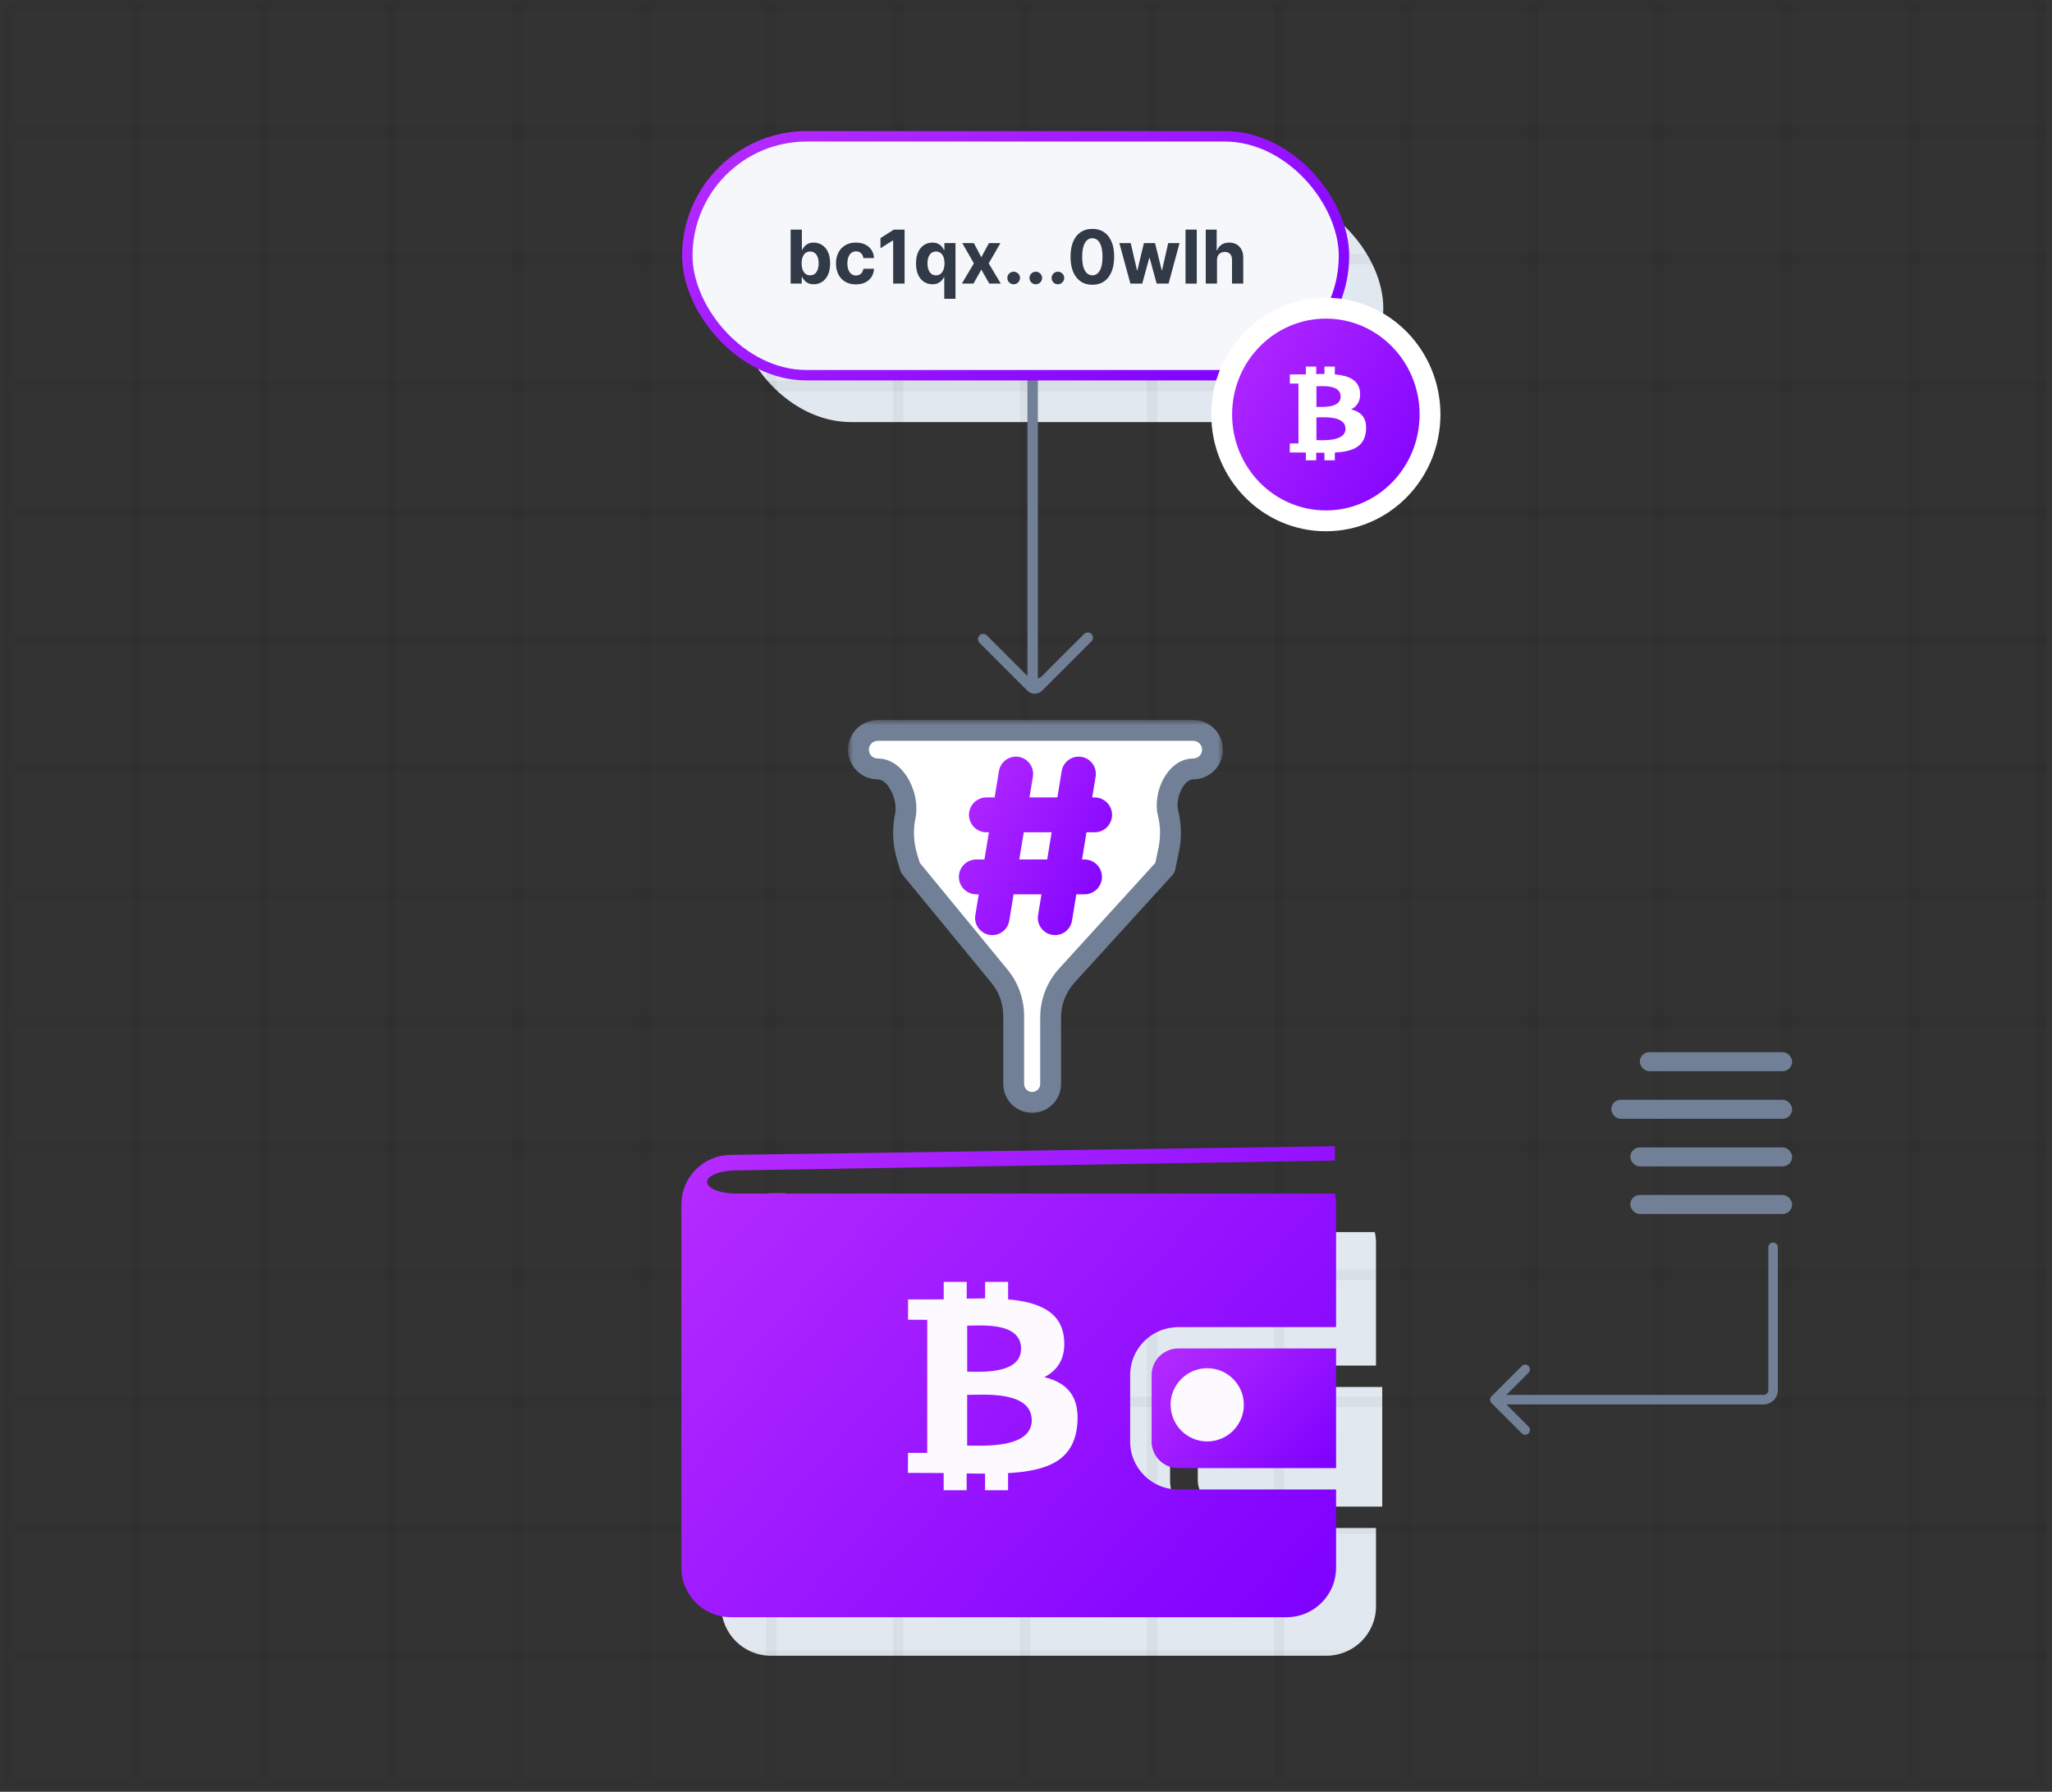 <svg width="197" height="172" viewBox="0 0 197 172" fill="none" xmlns="http://www.w3.org/2000/svg">
<rect x="0" y="0" width="197" height="172" fill="#333333" stroke="none"/>
<path fill-rule="evenodd" clip-rule="evenodd" d="M114.991 135.689C114.991 134.281 116.138 133.139 117.552 133.139H132.7V144.624H117.552C116.138 144.624 114.991 143.482 114.991 142.075V135.689Z" fill="#E2E8F0"/>
<path d="M116.953 131.088H132.101V119.308C132.101 118.952 132.059 118.607 131.984 118.272H74.502C72.965 118.272 71.719 117.773 71.719 117.159C71.719 116.545 72.965 116.046 74.502 116.046H75.734L75.38 114.559H74.019C71.384 114.559 69.248 116.685 69.248 119.308V154.193C69.248 156.815 71.384 158.941 74.019 158.941H127.33C129.965 158.941 132.101 156.817 132.101 154.193V146.677H116.953C114.404 146.677 112.331 144.613 112.331 142.076V135.69C112.331 133.153 114.404 131.089 116.953 131.089V131.088Z" fill="#E2E8F0"/>
<rect x="70.758" y="18.585" width="62.043" height="21.934" rx="10.967" fill="#E2E8F0"/>
<line x1="195.916" y1="170.625" x2="195.916" y2="0.488" stroke="black" stroke-opacity="0.04"/>
<line x1="171.541" y1="170.625" x2="171.541" y2="0.488" stroke="black" stroke-opacity="0.04"/>
<line x1="183.729" y1="170.625" x2="183.729" y2="0.488" stroke="black" stroke-opacity="0.04"/>
<line x1="147.166" y1="170.625" x2="147.166" y2="0.488" stroke="black" stroke-opacity="0.04"/>
<line x1="159.354" y1="170.625" x2="159.354" y2="0.488" stroke="black" stroke-opacity="0.04"/>
<line x1="122.791" y1="170.625" x2="122.791" y2="0.488" stroke="black" stroke-opacity="0.04"/>
<line x1="134.979" y1="170.625" x2="134.979" y2="0.488" stroke="black" stroke-opacity="0.04"/>
<line x1="98.416" y1="170.625" x2="98.416" y2="0.488" stroke="black" stroke-opacity="0.04"/>
<line x1="110.604" y1="170.625" x2="110.604" y2="0.488" stroke="black" stroke-opacity="0.04"/>
<line x1="74.041" y1="170.625" x2="74.041" y2="0.488" stroke="black" stroke-opacity="0.04"/>
<line x1="86.228" y1="170.625" x2="86.229" y2="0.488" stroke="black" stroke-opacity="0.04"/>
<line x1="196.416" y1="0.5" x2="1.416" y2="0.5" stroke="black" stroke-opacity="0.04"/>
<line x1="196.416" y1="24.875" x2="1.416" y2="24.875" stroke="black" stroke-opacity="0.04"/>
<line x1="196.416" y1="49.25" x2="1.416" y2="49.25" stroke="black" stroke-opacity="0.04"/>
<line x1="196.416" y1="73.625" x2="1.416" y2="73.625" stroke="black" stroke-opacity="0.04"/>
<line x1="196.416" y1="98" x2="1.416" y2="98" stroke="black" stroke-opacity="0.04"/>
<line x1="196.416" y1="122.375" x2="1.416" y2="122.375" stroke="black" stroke-opacity="0.04"/>
<line x1="196.416" y1="110.188" x2="1.416" y2="110.187" stroke="black" stroke-opacity="0.04"/>
<line x1="196.416" y1="85.812" x2="1.416" y2="85.812" stroke="black" stroke-opacity="0.04"/>
<line x1="196.416" y1="61.438" x2="1.416" y2="61.438" stroke="black" stroke-opacity="0.04"/>
<line x1="196.416" y1="37.062" x2="1.416" y2="37.062" stroke="black" stroke-opacity="0.04"/>
<line x1="196.416" y1="12.688" x2="1.416" y2="12.688" stroke="black" stroke-opacity="0.04"/>
<line x1="196.416" y1="134.562" x2="1.416" y2="134.562" stroke="black" stroke-opacity="0.04"/>
<line x1="196.416" y1="158.938" x2="1.416" y2="158.937" stroke="black" stroke-opacity="0.04"/>
<line x1="196.416" y1="146.75" x2="1.416" y2="146.75" stroke="black" stroke-opacity="0.04"/>
<line x1="196.416" y1="171.125" x2="1.416" y2="171.125" stroke="black" stroke-opacity="0.04"/>
<line x1="49.666" y1="170.625" x2="49.666" y2="0.488" stroke="black" stroke-opacity="0.04"/>
<line x1="61.853" y1="170.625" x2="61.854" y2="0.488" stroke="black" stroke-opacity="0.04"/>
<line x1="25.291" y1="170.625" x2="25.291" y2="0.488" stroke="black" stroke-opacity="0.04"/>
<line x1="37.478" y1="170.625" x2="37.479" y2="0.488" stroke="black" stroke-opacity="0.04"/>
<line x1="13.104" y1="170.625" x2="13.104" y2="0.488" stroke="black" stroke-opacity="0.04"/>
<line x1="0.916" y1="171.641" x2="0.916" y2="0.488" stroke="black" stroke-opacity="0.04"/>
<path d="M99.138 66.002L99.138 54.057L99.138 45.105L99.138 33.992" stroke="#718096" stroke-linecap="round"/>
<path d="M100.047 66.301C99.656 66.691 99.023 66.691 98.632 66.301L94.036 61.705C93.841 61.509 93.841 61.193 94.036 60.997C94.231 60.802 94.548 60.802 94.743 60.997L98.632 64.886C99.023 65.277 99.656 65.277 100.046 64.886L104.077 60.856C104.272 60.66 104.589 60.66 104.784 60.856C104.979 61.051 104.979 61.368 104.784 61.563L100.047 66.301Z" fill="#718096"/>
<rect x="65.985" y="13.085" width="63.043" height="22.934" rx="11.467" fill="#F6F7FA" stroke="url(#paint0_linear_434_60444)"/>
<path d="M75.904 27.225V22.041H76.983V23.99H77.015C77.063 23.885 77.131 23.779 77.22 23.671C77.311 23.561 77.43 23.47 77.575 23.398C77.722 23.323 77.904 23.286 78.121 23.286C78.405 23.286 78.666 23.361 78.906 23.509C79.146 23.656 79.337 23.878 79.481 24.175C79.624 24.47 79.696 24.84 79.696 25.286C79.696 25.72 79.626 26.086 79.486 26.384C79.347 26.681 79.158 26.907 78.919 27.06C78.681 27.212 78.414 27.288 78.119 27.288C77.91 27.288 77.732 27.253 77.585 27.184C77.44 27.115 77.321 27.028 77.228 26.923C77.135 26.817 77.064 26.71 77.015 26.602H76.967V27.225H75.904ZM76.96 25.281C76.96 25.512 76.992 25.714 77.056 25.886C77.12 26.058 77.213 26.192 77.334 26.288C77.456 26.383 77.603 26.43 77.777 26.43C77.953 26.43 78.101 26.382 78.223 26.286C78.344 26.188 78.436 26.053 78.499 25.881C78.563 25.707 78.595 25.507 78.595 25.281C78.595 25.056 78.564 24.859 78.501 24.689C78.439 24.518 78.347 24.385 78.225 24.289C78.104 24.192 77.954 24.144 77.777 24.144C77.602 24.144 77.453 24.191 77.332 24.284C77.212 24.376 77.12 24.508 77.056 24.678C76.992 24.849 76.96 25.05 76.96 25.281Z" fill="#323A47"/>
<path d="M82.171 27.3C81.773 27.3 81.431 27.216 81.144 27.047C80.859 26.877 80.639 26.641 80.486 26.339C80.334 26.037 80.258 25.689 80.258 25.296C80.258 24.898 80.335 24.549 80.489 24.248C80.644 23.946 80.864 23.711 81.149 23.542C81.434 23.372 81.773 23.286 82.166 23.286C82.506 23.286 82.803 23.348 83.057 23.471C83.312 23.594 83.514 23.767 83.662 23.99C83.811 24.213 83.893 24.474 83.908 24.775H82.89C82.862 24.581 82.786 24.424 82.662 24.306C82.541 24.187 82.382 24.127 82.184 24.127C82.017 24.127 81.871 24.172 81.746 24.263C81.623 24.353 81.527 24.484 81.458 24.656C81.389 24.828 81.354 25.036 81.354 25.281C81.354 25.529 81.388 25.74 81.455 25.913C81.525 26.087 81.621 26.22 81.746 26.311C81.871 26.402 82.017 26.448 82.184 26.448C82.307 26.448 82.418 26.422 82.516 26.372C82.615 26.321 82.697 26.248 82.761 26.151C82.827 26.054 82.87 25.936 82.89 25.8H83.908C83.891 26.097 83.81 26.358 83.665 26.584C83.521 26.809 83.323 26.984 83.07 27.111C82.817 27.237 82.517 27.3 82.171 27.3Z" fill="#323A47"/>
<path d="M86.843 22.041V27.225H85.747V23.081H85.717L84.53 23.826V22.854L85.813 22.041H86.843Z" fill="#323A47"/>
<path d="M90.654 28.682V26.602H90.621C90.57 26.71 90.499 26.817 90.406 26.923C90.315 27.028 90.196 27.115 90.049 27.184C89.904 27.253 89.727 27.288 89.518 27.288C89.222 27.288 88.955 27.212 88.715 27.06C88.477 26.907 88.288 26.681 88.148 26.384C88.01 26.086 87.941 25.72 87.941 25.286C87.941 24.84 88.013 24.47 88.156 24.175C88.299 23.878 88.49 23.656 88.728 23.509C88.968 23.361 89.23 23.286 89.515 23.286C89.733 23.286 89.914 23.323 90.059 23.398C90.206 23.47 90.324 23.561 90.413 23.671C90.505 23.779 90.574 23.885 90.621 23.99H90.667V23.337H91.73V28.682H90.654ZM89.859 26.43C90.033 26.43 90.18 26.383 90.3 26.288C90.421 26.192 90.514 26.058 90.578 25.886C90.644 25.714 90.677 25.512 90.677 25.281C90.677 25.05 90.645 24.849 90.581 24.678C90.516 24.508 90.424 24.376 90.302 24.284C90.181 24.191 90.033 24.144 89.859 24.144C89.682 24.144 89.533 24.192 89.411 24.289C89.29 24.385 89.198 24.518 89.135 24.689C89.073 24.859 89.042 25.056 89.042 25.281C89.042 25.507 89.073 25.707 89.135 25.881C89.2 26.053 89.291 26.188 89.411 26.286C89.533 26.382 89.682 26.43 89.859 26.43Z" fill="#323A47"/>
<path d="M93.496 23.337L94.21 24.696L94.941 23.337H96.047L94.921 25.281L96.078 27.225H94.977L94.21 25.881L93.456 27.225H92.342L93.496 25.281L92.383 23.337H93.496Z" fill="#323A47"/>
<path d="M97.318 27.29C97.151 27.29 97.007 27.231 96.888 27.113C96.769 26.993 96.71 26.85 96.71 26.683C96.71 26.518 96.769 26.376 96.888 26.258C97.007 26.14 97.151 26.081 97.318 26.081C97.48 26.081 97.622 26.14 97.743 26.258C97.865 26.376 97.925 26.518 97.925 26.683C97.925 26.794 97.897 26.896 97.839 26.989C97.784 27.08 97.71 27.154 97.619 27.209C97.528 27.263 97.428 27.29 97.318 27.29Z" fill="#323A47"/>
<path d="M99.441 27.29C99.274 27.29 99.13 27.231 99.01 27.113C98.892 26.993 98.833 26.85 98.833 26.683C98.833 26.518 98.892 26.376 99.01 26.258C99.13 26.14 99.274 26.081 99.441 26.081C99.603 26.081 99.744 26.14 99.866 26.258C99.987 26.376 100.048 26.518 100.048 26.683C100.048 26.794 100.019 26.896 99.962 26.989C99.906 27.08 99.833 27.154 99.742 27.209C99.651 27.263 99.55 27.29 99.441 27.29Z" fill="#323A47"/>
<path d="M101.564 27.29C101.397 27.29 101.253 27.231 101.133 27.113C101.015 26.993 100.956 26.85 100.956 26.683C100.956 26.518 101.015 26.376 101.133 26.258C101.253 26.14 101.397 26.081 101.564 26.081C101.726 26.081 101.867 26.14 101.989 26.258C102.11 26.376 102.171 26.518 102.171 26.683C102.171 26.794 102.142 26.896 102.085 26.989C102.029 27.08 101.956 27.154 101.865 27.209C101.774 27.263 101.673 27.29 101.564 27.29Z" fill="#323A47"/>
<path d="M104.87 27.338C104.434 27.337 104.06 27.23 103.746 27.017C103.434 26.804 103.193 26.497 103.025 26.093C102.857 25.69 102.775 25.205 102.777 24.638C102.777 24.073 102.86 23.591 103.027 23.193C103.196 22.795 103.436 22.492 103.748 22.284C104.062 22.075 104.436 21.97 104.87 21.97C105.303 21.97 105.676 22.075 105.988 22.284C106.302 22.493 106.543 22.797 106.712 23.195C106.881 23.592 106.964 24.073 106.963 24.638C106.963 25.207 106.878 25.692 106.71 26.096C106.543 26.499 106.303 26.807 105.991 27.02C105.679 27.232 105.305 27.338 104.87 27.338ZM104.87 26.43C105.167 26.43 105.404 26.28 105.581 25.982C105.758 25.683 105.846 25.235 105.844 24.638C105.844 24.245 105.804 23.918 105.723 23.656C105.643 23.394 105.53 23.198 105.383 23.066C105.238 22.935 105.067 22.869 104.87 22.869C104.574 22.869 104.338 23.017 104.161 23.312C103.984 23.607 103.894 24.049 103.893 24.638C103.893 25.036 103.932 25.369 104.012 25.635C104.093 25.9 104.206 26.099 104.353 26.232C104.5 26.364 104.672 26.43 104.87 26.43Z" fill="#323A47"/>
<path d="M108.521 27.225L107.463 23.337H108.554L109.156 25.949H109.192L109.819 23.337H110.89L111.528 25.934H111.561L112.153 23.337H113.241L112.186 27.225H111.044L110.376 24.78H110.328L109.66 27.225H108.521Z" fill="#323A47"/>
<path d="M114.895 22.041V27.225H113.816V22.041H114.895Z" fill="#323A47"/>
<path d="M116.836 24.977V27.225H115.758V22.041H116.806V24.023H116.852C116.939 23.794 117.081 23.614 117.277 23.484C117.473 23.352 117.718 23.286 118.013 23.286C118.283 23.286 118.519 23.346 118.72 23.464C118.922 23.58 119.079 23.748 119.19 23.967C119.303 24.185 119.359 24.446 119.357 24.749V27.225H118.279V24.942C118.281 24.702 118.22 24.516 118.097 24.382C117.975 24.249 117.805 24.182 117.586 24.182C117.439 24.182 117.309 24.214 117.196 24.276C117.085 24.338 116.997 24.43 116.933 24.549C116.87 24.668 116.838 24.81 116.836 24.977Z" fill="#323A47"/>
<path d="M137.287 39.791C137.287 45.428 132.81 49.997 127.287 49.997C121.764 49.997 117.287 45.428 117.287 39.791C117.287 34.154 121.764 29.585 127.287 29.585C132.81 29.585 137.287 34.154 137.287 39.791Z" fill="url(#paint1_linear_434_60444)" stroke="white" stroke-width="2"/>
<path d="M130.564 37.627C130.451 36.449 129.435 36.053 128.15 35.94V35.185H127.156V35.897C126.895 35.897 126.628 35.902 126.362 35.907V35.185H125.368V35.939C125.153 35.943 123.83 35.942 123.83 35.942L123.827 36.819L124.657 36.824V42.569H123.828L123.82 43.434C124.061 43.434 125.133 43.438 125.366 43.44V44.185H126.36V43.458C126.632 43.463 126.896 43.466 127.154 43.465V44.185H128.149V43.443C129.821 43.348 130.992 42.927 131.137 41.357C131.255 40.093 130.661 39.529 129.711 39.3C130.288 39.005 130.649 38.489 130.565 37.626L130.564 37.627ZM129.171 41.16C129.171 42.395 127.056 42.254 126.382 42.254V40.065C127.056 40.065 129.17 39.872 129.17 41.16H129.171ZM128.709 38.07C128.709 39.194 126.945 39.062 126.383 39.062V37.076C126.946 37.076 128.71 36.898 128.709 38.07Z" fill="white"/>
<path d="M111.06 131.994C111.06 130.864 111.98 129.944 113.121 129.944H127.769V140.429H113.121C111.98 140.429 111.06 139.509 111.06 138.38V131.994ZM111.894 134.867C111.894 137.003 113.633 138.729 115.772 138.729C117.91 138.729 119.649 137.003 119.649 134.867C119.649 132.731 117.91 131.005 115.772 131.005C113.633 131.005 111.894 132.731 111.894 134.867Z" fill="url(#paint2_linear_434_60444)" stroke="url(#paint3_linear_434_60444)"/>
<path d="M113.121 126.892H112.621V126.918C110.031 127.169 107.999 129.347 107.999 131.994V138.381C107.999 141.196 110.298 143.481 113.121 143.481H127.769V150.497C127.769 152.843 125.859 154.746 123.498 154.746H70.187C67.826 154.746 65.916 152.841 65.916 150.497V115.612C65.916 113.268 67.826 111.363 70.187 111.363V111.364L70.194 111.363L127.652 110.534V110.918L70.666 111.85C69.851 111.851 69.091 111.982 68.516 112.212C68.23 112.327 67.964 112.476 67.762 112.667C67.559 112.859 67.387 113.128 67.387 113.463C67.387 113.799 67.559 114.068 67.762 114.26C67.964 114.451 68.23 114.6 68.516 114.714C69.092 114.945 69.854 115.077 70.67 115.077H127.734C127.757 115.253 127.769 115.431 127.769 115.612V126.892H113.121Z" fill="url(#paint4_linear_434_60444)" stroke="url(#paint5_linear_434_60444)"/>
<circle cx="115.899" cy="134.853" r="3.515" fill="#FCF9FF"/>
<path d="M102.149 128.48C101.898 125.862 99.638 124.983 96.784 124.732V123.055H94.574V124.636C93.993 124.636 93.399 124.647 92.809 124.658V123.053H90.6V124.73C90.122 124.739 87.182 124.736 87.182 124.736L87.176 126.685L89.02 126.695V139.465H87.177L87.16 141.386C87.696 141.386 90.079 141.397 90.595 141.4V143.056H92.804V141.439C93.409 141.453 93.996 141.458 94.569 141.457V143.056H96.78V141.408C100.496 141.196 103.099 140.261 103.422 136.772C103.684 133.962 102.363 132.709 100.253 132.199C101.535 131.543 102.337 130.396 102.15 128.479L102.149 128.48ZM99.052 136.333C99.052 139.079 94.352 138.765 92.853 138.766V133.899C94.352 133.899 99.049 133.471 99.05 136.333H99.052ZM98.026 129.466C98.026 131.964 94.105 131.671 92.856 131.671V127.256C94.106 127.257 98.028 126.861 98.026 129.466Z" fill="#FCF9FF"/>
<rect x="157.429" y="101" width="14.623" height="1.828" rx="0.914" fill="#718096"/>
<rect x="154.687" y="105.57" width="17.365" height="1.828" rx="0.914" fill="#718096"/>
<rect x="156.515" y="110.14" width="15.537" height="1.828" rx="0.914" fill="#718096"/>
<rect x="156.515" y="114.709" width="15.537" height="1.828" rx="0.914" fill="#718096"/>
<path fill-rule="evenodd" clip-rule="evenodd" d="M170.224 119.279C170.476 119.279 170.681 119.484 170.681 119.736V133.445C170.681 134.203 170.067 134.816 169.31 134.816H144.618L146.746 136.944C146.924 137.123 146.924 137.412 146.746 137.591C146.567 137.769 146.278 137.769 146.1 137.591L143.191 134.683C143.013 134.504 143.013 134.215 143.191 134.036L146.1 131.128C146.278 130.95 146.567 130.95 146.746 131.128C146.924 131.307 146.924 131.596 146.746 131.774L144.618 133.902H169.31C169.562 133.902 169.767 133.698 169.767 133.445V119.736C169.767 119.484 169.971 119.279 170.224 119.279Z" fill="#718096"/>
<mask id="path-51-outside-1_434_60444" maskUnits="userSpaceOnUse" x="81.416" y="69.115" width="36" height="38" fill="black">
<rect fill="white" x="81.416" y="69.115" width="36" height="38"/>
<path fill-rule="evenodd" clip-rule="evenodd" d="M84.264 70.115C83.244 70.115 82.416 70.943 82.416 71.964C82.416 72.984 83.244 73.812 84.264 73.812C86.084 73.812 87.287 76.543 86.912 78.324C86.646 79.588 86.684 80.944 87.096 82.297L87.405 83.308C87.405 83.309 87.405 83.309 87.405 83.309C87.405 83.309 87.405 83.309 87.405 83.309L95.954 93.711C96.836 94.784 97.318 96.131 97.318 97.52V104.051C97.318 105.03 98.112 105.824 99.091 105.824C100.07 105.824 100.864 105.03 100.864 104.051V97.678C100.864 96.183 101.422 94.743 102.428 93.638L111.835 83.309C111.835 83.309 111.835 83.309 111.836 83.309C111.836 83.309 111.836 83.308 111.836 83.308L112.193 81.62C112.455 80.385 112.417 79.169 112.136 78.037C111.721 76.369 112.837 73.812 114.556 73.812C115.577 73.812 116.404 72.984 116.404 71.964C116.404 70.943 115.577 70.115 114.556 70.115H84.264Z"/>
</mask>
<path fill-rule="evenodd" clip-rule="evenodd" d="M84.264 70.115C83.244 70.115 82.416 70.943 82.416 71.964C82.416 72.984 83.244 73.812 84.264 73.812C86.084 73.812 87.287 76.543 86.912 78.324C86.646 79.588 86.684 80.944 87.096 82.297L87.405 83.308C87.405 83.309 87.405 83.309 87.405 83.309C87.405 83.309 87.405 83.309 87.405 83.309L95.954 93.711C96.836 94.784 97.318 96.131 97.318 97.52V104.051C97.318 105.03 98.112 105.824 99.091 105.824C100.07 105.824 100.864 105.03 100.864 104.051V97.678C100.864 96.183 101.422 94.743 102.428 93.638L111.835 83.309C111.835 83.309 111.835 83.309 111.836 83.309C111.836 83.309 111.836 83.308 111.836 83.308L112.193 81.62C112.455 80.385 112.417 79.169 112.136 78.037C111.721 76.369 112.837 73.812 114.556 73.812C115.577 73.812 116.404 72.984 116.404 71.964C116.404 70.943 115.577 70.115 114.556 70.115H84.264Z" fill="white"/>
<path d="M87.096 82.297L86.14 82.588L87.096 82.297ZM112.193 81.62L111.215 81.413V81.413L112.193 81.62ZM111.836 83.308L110.858 83.101L111.836 83.308ZM111.835 83.309L111.096 82.635L111.835 83.309ZM95.954 93.711L95.181 94.346L95.954 93.711ZM87.405 83.309L88.178 82.674L87.405 83.309ZM87.405 83.308L88.361 83.017L87.405 83.308ZM83.416 71.964C83.416 71.495 83.796 71.115 84.264 71.115V69.115C82.691 69.115 81.416 70.391 81.416 71.964H83.416ZM84.264 72.812C83.796 72.812 83.416 72.432 83.416 71.964H81.416C81.416 73.537 82.691 74.812 84.264 74.812V72.812ZM88.053 82.005C87.691 80.818 87.659 79.633 87.891 78.53L85.934 78.118C85.634 79.544 85.677 81.071 86.14 82.588L88.053 82.005ZM88.361 83.017L88.053 82.005L86.14 82.588L86.448 83.6L88.361 83.017ZM96.726 93.076L88.178 82.674L86.632 83.944L95.181 94.346L96.726 93.076ZM98.318 104.051V97.52H96.318V104.051H98.318ZM99.864 97.678V104.051H101.864V97.678H99.864ZM111.096 82.635L101.689 92.964L103.167 94.311L112.575 83.982L111.096 82.635ZM111.215 81.413L110.858 83.101L112.814 83.515L113.172 81.827L111.215 81.413ZM111.165 78.279C111.411 79.266 111.444 80.329 111.215 81.413L113.172 81.827C113.465 80.441 113.424 79.072 113.106 77.796L111.165 78.279ZM115.404 71.964C115.404 72.432 115.024 72.812 114.556 72.812V74.812C116.129 74.812 117.404 73.537 117.404 71.964H115.404ZM114.556 71.115C115.024 71.115 115.404 71.495 115.404 71.964H117.404C117.404 70.391 116.129 69.115 114.556 69.115V71.115ZM84.264 71.115H114.556V69.115H84.264V71.115ZM111.836 84.309C112.308 84.309 112.716 83.978 112.814 83.515L110.858 83.101C110.955 82.639 111.363 82.309 111.836 82.309V84.309ZM112.575 83.982C112.385 84.19 112.117 84.309 111.836 84.309V82.309C111.554 82.309 111.286 82.427 111.096 82.635L112.575 83.982ZM101.864 97.678C101.864 96.432 102.329 95.232 103.167 94.311L101.689 92.964C100.515 94.253 99.864 95.934 99.864 97.678H101.864ZM99.091 106.824C100.622 106.824 101.864 105.583 101.864 104.051H99.864C99.864 104.478 99.518 104.824 99.091 104.824V106.824ZM95.181 94.346C95.916 95.24 96.318 96.362 96.318 97.52H98.318C98.318 95.899 97.755 94.329 96.726 93.076L95.181 94.346ZM87.405 84.309C87.11 84.309 86.825 84.178 86.632 83.944L88.178 82.674C87.985 82.439 87.7 82.309 87.405 82.309V84.309ZM86.448 83.6C86.577 84.021 86.965 84.309 87.405 84.309V82.309C87.845 82.309 88.233 82.596 88.361 83.017L86.448 83.6ZM96.318 104.051C96.318 105.583 97.559 106.824 99.091 106.824V104.824C98.664 104.824 98.318 104.478 98.318 104.051H96.318ZM113.106 77.796C112.969 77.245 113.079 76.439 113.432 75.761C113.796 75.064 114.236 74.812 114.556 74.812V72.812C113.157 72.812 112.18 73.838 111.659 74.837C111.128 75.856 110.888 77.162 111.165 78.279L113.106 77.796ZM84.264 74.812C84.633 74.812 85.122 75.105 85.528 75.87C85.922 76.611 86.064 77.5 85.934 78.118L87.891 78.53C88.136 77.367 87.863 76.001 87.294 74.931C86.738 73.884 85.715 72.812 84.264 72.812V74.812Z" fill="#718096" mask="url(#path-51-outside-1_434_60444)"/>
<path d="M101.287 89.764C100.268 89.764 99.493 88.851 99.658 87.846L101.927 74.017C102.058 73.219 102.747 72.633 103.556 72.633C104.574 72.633 105.35 73.547 105.185 74.552L102.916 88.381C102.785 89.179 102.095 89.764 101.287 89.764ZM93.729 85.85C92.693 85.85 91.906 84.918 92.08 83.896C92.217 83.092 92.914 82.504 93.729 82.504H104.12C105.156 82.504 105.943 83.436 105.77 84.457C105.633 85.261 104.936 85.85 104.12 85.85H93.729ZM95.264 89.764C94.246 89.764 93.47 88.851 93.635 87.846L95.904 74.017C96.035 73.219 96.725 72.633 97.533 72.633C98.552 72.633 99.327 73.547 99.162 74.552L96.893 88.381C96.763 89.179 96.073 89.764 95.264 89.764ZM94.7 79.894C93.664 79.894 92.877 78.962 93.05 77.941C93.187 77.136 93.884 76.548 94.7 76.548H105.091C106.127 76.548 106.914 77.48 106.74 78.501C106.603 79.306 105.906 79.894 105.091 79.894H94.7Z" fill="url(#paint6_linear_434_60444)"/>
<defs>
<linearGradient id="paint0_linear_434_60444" x1="66.485" y1="13.585" x2="90.551" y2="56.711" gradientUnits="userSpaceOnUse">
<stop stop-color="#B62CFF"/>
<stop offset="1" stop-color="#7D00FF"/>
</linearGradient>
<linearGradient id="paint1_linear_434_60444" x1="117.287" y1="29.585" x2="140.871" y2="44.224" gradientUnits="userSpaceOnUse">
<stop stop-color="#B62CFF"/>
<stop offset="1" stop-color="#7D00FF"/>
</linearGradient>
<linearGradient id="paint2_linear_434_60444" x1="110.56" y1="129.444" x2="125.361" y2="143.905" gradientUnits="userSpaceOnUse">
<stop stop-color="#B62CFF"/>
<stop offset="1" stop-color="#7D00FF"/>
</linearGradient>
<linearGradient id="paint3_linear_434_60444" x1="110.56" y1="129.444" x2="125.361" y2="143.905" gradientUnits="userSpaceOnUse">
<stop stop-color="#B62CFF"/>
<stop offset="1" stop-color="#7D00FF"/>
</linearGradient>
<linearGradient id="paint4_linear_434_60444" x1="65.416" y1="110.026" x2="123.246" y2="160.95" gradientUnits="userSpaceOnUse">
<stop stop-color="#B62CFF"/>
<stop offset="1" stop-color="#7D00FF"/>
</linearGradient>
<linearGradient id="paint5_linear_434_60444" x1="65.416" y1="110.026" x2="123.246" y2="160.95" gradientUnits="userSpaceOnUse">
<stop stop-color="#B62CFF"/>
<stop offset="1" stop-color="#7D00FF"/>
</linearGradient>
<linearGradient id="paint6_linear_434_60444" x1="91.748" y1="72.633" x2="110.695" y2="83.371" gradientUnits="userSpaceOnUse">
<stop stop-color="#B62CFF"/>
<stop offset="1" stop-color="#7D00FF"/>
</linearGradient>
</defs>
</svg>
